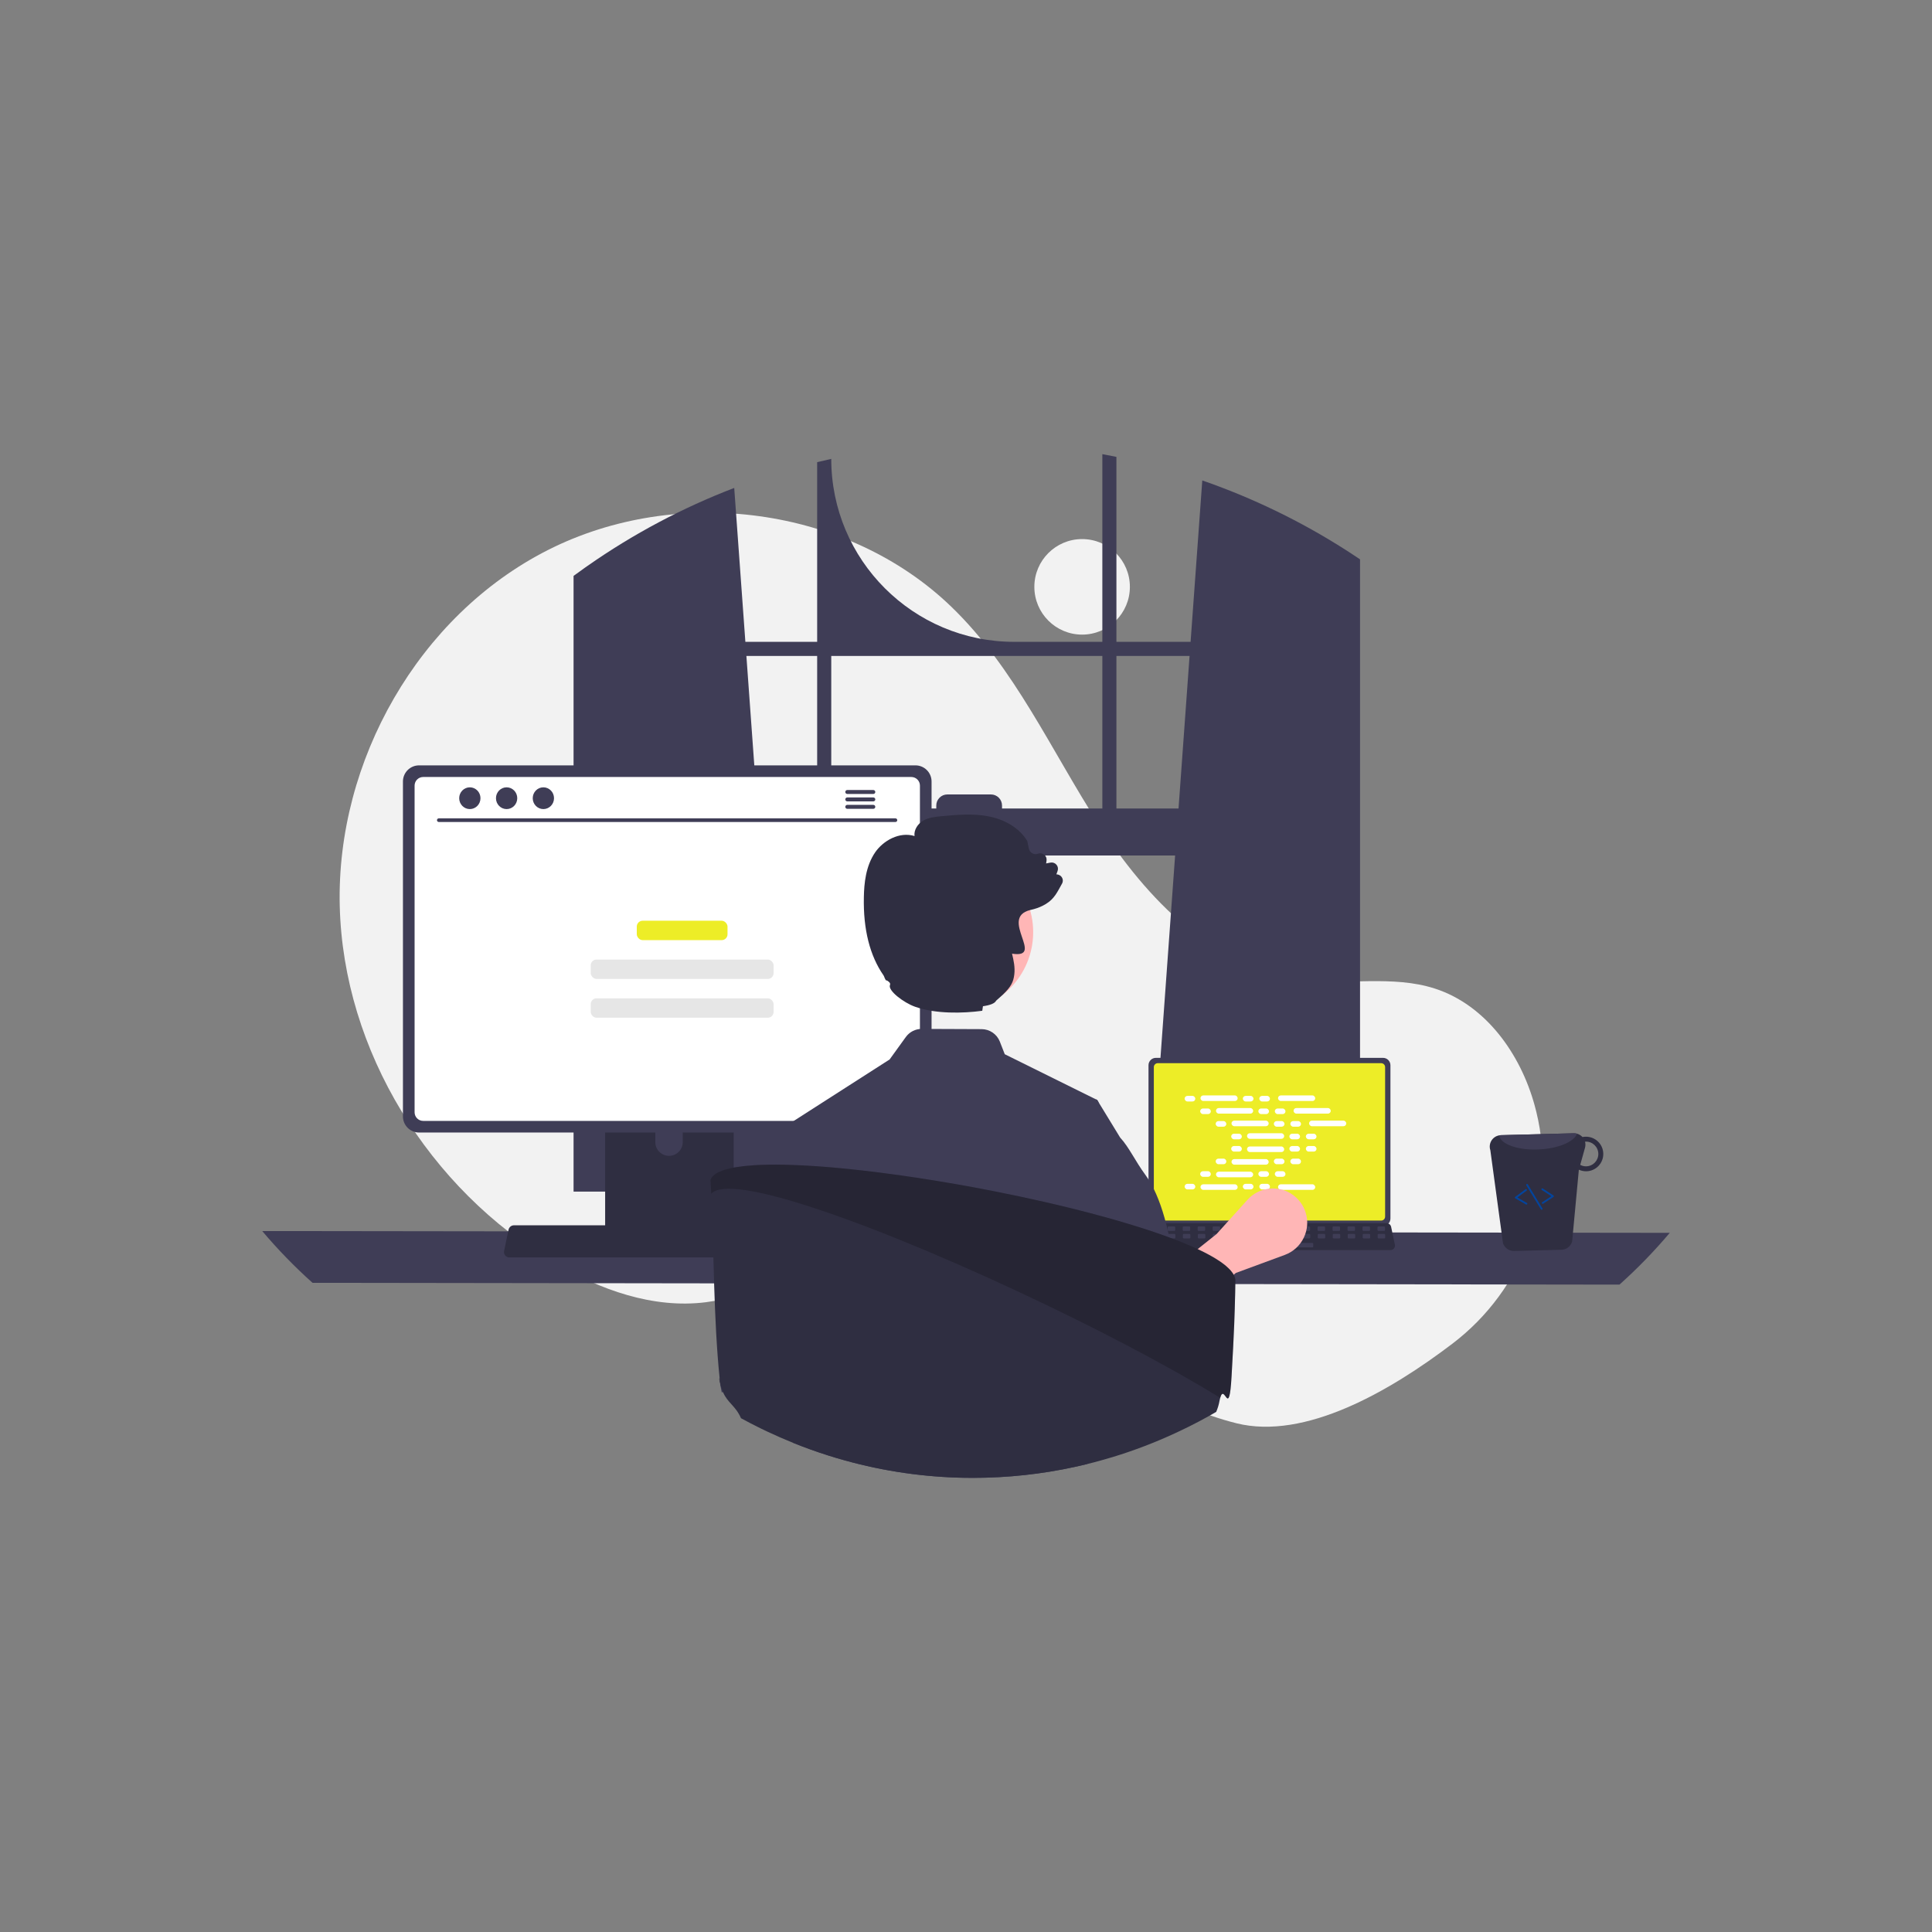 <?xml version="1.0" encoding="UTF-8" standalone="no" ?>
<!DOCTYPE svg PUBLIC "-//W3C//DTD SVG 1.1//EN" "http://www.w3.org/Graphics/SVG/1.1/DTD/svg11.dtd">
<svg xmlns="http://www.w3.org/2000/svg" xmlns:xlink="http://www.w3.org/1999/xlink" version="1.1" width="1080" height="1080" viewBox="0 0 1080 1080" xml:space="preserve">
<rect x="0" y="0" width="1080" height="1080" fill="#808080" stroke="none"/>
<desc>Created with Fabric.js 5.2.4</desc>
<defs>
</defs>
<g transform="matrix(1 0 0 1 540 540)" id="25f62ee0-f563-4860-bfd7-21ac05ad67bf"  >
<rect style="stroke: none; stroke-width: 1; stroke-dasharray: none; stroke-linecap: butt; stroke-dashoffset: 0; stroke-linejoin: miter; stroke-miterlimit: 4; fill: rgb(255,255,255); fill-rule: nonzero; opacity: 1; visibility: hidden;" vector-effect="non-scaling-stroke"  x="-540" y="-540" rx="0" ry="0" width="1080" height="1080" />
</g>
<g transform="matrix(1 0 0 1 540 540)" id="2ca54ff7-d7d9-4344-b6b1-fda18290152d"  >
</g>
<g transform="matrix(1 0 0 1 604.91 328.05)"  >
<circle style="stroke: none; stroke-width: 1; stroke-dasharray: none; stroke-linecap: butt; stroke-dashoffset: 0; stroke-linejoin: miter; stroke-miterlimit: 4; fill: rgb(242,242,242); fill-rule: nonzero; opacity: 1;" vector-effect="non-scaling-stroke"  cx="0" cy="0" r="26.701" />
</g>
<g transform="matrix(1 0 0 1 526.09 542.07)"  >
<path style="stroke: none; stroke-width: 1; stroke-dasharray: none; stroke-linecap: butt; stroke-dashoffset: 0; stroke-linejoin: miter; stroke-miterlimit: 4; fill: rgb(242,242,242); fill-rule: nonzero; opacity: 1;" vector-effect="non-scaling-stroke"  transform=" translate(-586.09, -452.07)" d="M 872.038 661.023 C 911.725 630.794 930.681 579.998 918.814 531.541 Q 918.372 529.735 917.88 527.937 C 910.013 499.173 890.549 471.836 862.18 462.646 C 838.36 454.929 812.361 460.863 787.511 457.794 C 738.729 451.77 700.91 412.3 674.3 370.975 C 647.689 329.649 627.238 283.392 591.878 249.251 C 533.593 192.975 438.516 180.859 366.251 217.49 C 293.987 254.121 247.955 335.391 249.918 416.386 C 251.881 497.381 299.964 574.817 369.793 615.903 C 395.445 630.996 425.114 641.688 454.641 637.946 C 480.261 634.7 503.54 620.934 529.04 616.847 C 569.131 610.421 608.967 628.548 643.642 649.67 C 678.318 670.793 711.813 695.83 751.217 705.623 C 789.478 715.131 836.881 687.801 872.038 661.023 Z" stroke-linecap="round" />
</g>
<g transform="matrix(1 0 0 1 540.45 460)"  >
<path style="stroke: none; stroke-width: 1; stroke-dasharray: none; stroke-linecap: butt; stroke-dashoffset: 0; stroke-linejoin: miter; stroke-miterlimit: 4; fill: rgb(63,61,86); fill-rule: nonzero; opacity: 1;" vector-effect="non-scaling-stroke"  transform=" translate(-600.45, -370)" d="M 815.016 219.191 C 814.146 218.611 813.266 218.061 812.396 217.501 C 787.247 201.417 760.291 188.35 732.086 178.571 L 725.546 268.791 L 684.086 268.791 L 684.086 165.401 C 681.476 164.861 678.846 164.351 676.216 163.871 L 676.216 268.791 L 626.946 268.791 C 570.464 268.791 524.676 223.003 524.676 166.521 L 524.676 166.521 C 522.036 167.091 519.416 167.701 516.796 168.351 L 516.796 268.791 L 476.666 268.791 L 470.436 182.761 C 441.451 193.877 413.933 208.496 388.496 226.291 C 388.056 226.591 387.616 226.901 387.186 227.201 C 384.976 228.751 382.796 230.331 380.626 231.931 L 380.626 576.121 L 498.896 576.121 L 496.806 547.171 L 485.306 388.221 L 716.896 388.221 L 705.396 547.171 L 703.306 576.121 L 820.266 576.121 L 820.266 222.671 Q 817.656 220.901 815.016 219.191 Z M 516.796 361.971 L 483.406 361.971 L 477.236 276.671 L 516.796 276.671 Z M 676.216 361.971 L 620.136 361.971 L 620.136 360.281 C 620.136 358.64 619.484 357.067 618.322 355.908 C 617.161 354.748 615.587 354.098 613.946 354.101 L 589.566 354.101 C 587.927 354.1 586.354 354.751 585.195 355.91 C 584.036 357.07 583.385 358.642 583.386 360.281 L 583.386 361.971 L 524.676 361.971 L 524.676 276.671 L 676.216 276.671 Z M 684.086 361.971 L 684.086 276.671 L 724.976 276.671 L 718.806 361.971 Z" stroke-linecap="round" />
</g>
<g transform="matrix(1 0 0 1 540 703.14)"  >
<path style="stroke: none; stroke-width: 1; stroke-dasharray: none; stroke-linecap: butt; stroke-dashoffset: 0; stroke-linejoin: miter; stroke-miterlimit: 4; fill: rgb(63,61,86); fill-rule: nonzero; opacity: 1;" vector-effect="non-scaling-stroke"  transform=" translate(-600, -613.14)" d="M 206.59 598.162 C 215.277 608.455 224.673 618.129 234.71 627.112 L 965.29 628.112 C 975.327 619.129 984.723 609.455 993.41 599.162 Z" stroke-linecap="round" />
</g>
<g transform="matrix(1 0 0 1 709.64 638.32)"  >
<path style="stroke: none; stroke-width: 1; stroke-dasharray: none; stroke-linecap: butt; stroke-dashoffset: 0; stroke-linejoin: miter; stroke-miterlimit: 4; fill: rgb(63,61,86); fill-rule: nonzero; opacity: 1;" vector-effect="non-scaling-stroke"  transform=" translate(-769.64, -548.32)" d="M 702.02 505.462 L 702.02 591.166 C 702.022 593.441 703.865 595.284 706.139 595.286 L 833.143 595.286 C 835.418 595.284 837.261 593.441 837.263 591.166 L 837.263 505.462 C 837.257 503.191 835.415 501.351 833.143 501.348 L 706.139 501.348 C 703.867 501.351 702.025 503.191 702.02 505.462 Z" stroke-linecap="round" />
</g>
<g transform="matrix(1 0 0 1 709.64 638.32)"  >
<path style="stroke: none; stroke-width: 1; stroke-dasharray: none; stroke-linecap: butt; stroke-dashoffset: 0; stroke-linejoin: miter; stroke-miterlimit: 4; fill: rgb(237,237,39); fill-rule: nonzero; opacity: 1;" vector-effect="non-scaling-stroke"  transform=" translate(-769.64, -548.32)" d="M 704.999 506.529 L 704.999 590.109 C 705.001 591.324 705.986 592.309 707.201 592.311 L 832.086 592.311 C 833.301 592.309 834.286 591.324 834.288 590.109 L 834.288 506.529 C 834.288 505.312 833.303 504.325 832.086 504.323 L 707.201 504.323 C 705.984 504.325 705 505.312 704.999 506.529 Z" stroke-linecap="round" />
</g>
<g transform="matrix(1 0 0 1 709.3 691.3)"  >
<path style="stroke: none; stroke-width: 1; stroke-dasharray: none; stroke-linecap: butt; stroke-dashoffset: 0; stroke-linejoin: miter; stroke-miterlimit: 4; fill: rgb(47,46,65); fill-rule: nonzero; opacity: 1;" vector-effect="non-scaling-stroke"  transform=" translate(-769.3, -601.3)" d="M 699.364 607.881 C 699.835 608.472 700.551 608.815 701.307 608.811 L 837.299 608.811 C 838.052 608.81 838.765 608.47 839.24 607.885 C 839.714 607.3 839.9 606.532 839.745 605.795 L 837.634 595.768 C 837.456 594.937 836.87 594.253 836.076 593.95 C 835.793 593.839 835.492 593.782 835.188 593.783 L 703.41 593.783 C 703.106 593.782 702.805 593.839 702.522 593.95 C 701.728 594.253 701.141 594.937 700.964 595.768 L 698.853 605.795 C 698.701 606.532 698.888 607.298 699.364 607.881 Z" stroke-linecap="round" />
</g>
<g transform="matrix(-1 0 0 -1 772.13 686.84)"  >
<rect style="stroke: none; stroke-width: 1; stroke-dasharray: none; stroke-linecap: butt; stroke-dashoffset: 0; stroke-linejoin: miter; stroke-miterlimit: 4; fill: rgb(63,61,86); fill-rule: nonzero; opacity: 1;" vector-effect="non-scaling-stroke"  x="-2.094" y="-1.257" rx="0.488" ry="0.488" width="4.188" height="2.513" />
</g>
<g transform="matrix(-1 0 0 -1 763.75 686.84)"  >
<rect style="stroke: none; stroke-width: 1; stroke-dasharray: none; stroke-linecap: butt; stroke-dashoffset: 0; stroke-linejoin: miter; stroke-miterlimit: 4; fill: rgb(63,61,86); fill-rule: nonzero; opacity: 1;" vector-effect="non-scaling-stroke"  x="-2.094" y="-1.257" rx="0.488" ry="0.488" width="4.188" height="2.513" />
</g>
<g transform="matrix(-1 0 0 -1 755.37 686.84)"  >
<rect style="stroke: none; stroke-width: 1; stroke-dasharray: none; stroke-linecap: butt; stroke-dashoffset: 0; stroke-linejoin: miter; stroke-miterlimit: 4; fill: rgb(63,61,86); fill-rule: nonzero; opacity: 1;" vector-effect="non-scaling-stroke"  x="-2.094" y="-1.257" rx="0.488" ry="0.488" width="4.188" height="2.513" />
</g>
<g transform="matrix(-1 0 0 -1 747 686.84)"  >
<rect style="stroke: none; stroke-width: 1; stroke-dasharray: none; stroke-linecap: butt; stroke-dashoffset: 0; stroke-linejoin: miter; stroke-miterlimit: 4; fill: rgb(63,61,86); fill-rule: nonzero; opacity: 1;" vector-effect="non-scaling-stroke"  x="-2.094" y="-1.257" rx="0.488" ry="0.488" width="4.188" height="2.513" />
</g>
<g transform="matrix(-1 0 0 -1 738.62 686.84)"  >
<rect style="stroke: none; stroke-width: 1; stroke-dasharray: none; stroke-linecap: butt; stroke-dashoffset: 0; stroke-linejoin: miter; stroke-miterlimit: 4; fill: rgb(63,61,86); fill-rule: nonzero; opacity: 1;" vector-effect="non-scaling-stroke"  x="-2.094" y="-1.257" rx="0.488" ry="0.488" width="4.188" height="2.513" />
</g>
<g transform="matrix(-1 0 0 -1 730.24 686.84)"  >
<rect style="stroke: none; stroke-width: 1; stroke-dasharray: none; stroke-linecap: butt; stroke-dashoffset: 0; stroke-linejoin: miter; stroke-miterlimit: 4; fill: rgb(63,61,86); fill-rule: nonzero; opacity: 1;" vector-effect="non-scaling-stroke"  x="-2.094" y="-1.257" rx="0.488" ry="0.488" width="4.188" height="2.513" />
</g>
<g transform="matrix(-1 0 0 -1 721.87 686.84)"  >
<rect style="stroke: none; stroke-width: 1; stroke-dasharray: none; stroke-linecap: butt; stroke-dashoffset: 0; stroke-linejoin: miter; stroke-miterlimit: 4; fill: rgb(63,61,86); fill-rule: nonzero; opacity: 1;" vector-effect="non-scaling-stroke"  x="-2.094" y="-1.257" rx="0.488" ry="0.488" width="4.188" height="2.513" />
</g>
<g transform="matrix(-1 0 0 -1 713.49 686.84)"  >
<rect style="stroke: none; stroke-width: 1; stroke-dasharray: none; stroke-linecap: butt; stroke-dashoffset: 0; stroke-linejoin: miter; stroke-miterlimit: 4; fill: rgb(63,61,86); fill-rule: nonzero; opacity: 1;" vector-effect="non-scaling-stroke"  x="-2.094" y="-1.257" rx="0.488" ry="0.488" width="4.188" height="2.513" />
</g>
<g transform="matrix(-1 0 0 -1 705.11 686.84)"  >
<rect style="stroke: none; stroke-width: 1; stroke-dasharray: none; stroke-linecap: butt; stroke-dashoffset: 0; stroke-linejoin: miter; stroke-miterlimit: 4; fill: rgb(63,61,86); fill-rule: nonzero; opacity: 1;" vector-effect="non-scaling-stroke"  x="-2.094" y="-1.257" rx="0.488" ry="0.488" width="4.188" height="2.513" />
</g>
<g transform="matrix(-1 0 0 -1 696.74 686.84)"  >
<rect style="stroke: none; stroke-width: 1; stroke-dasharray: none; stroke-linecap: butt; stroke-dashoffset: 0; stroke-linejoin: miter; stroke-miterlimit: 4; fill: rgb(63,61,86); fill-rule: nonzero; opacity: 1;" vector-effect="non-scaling-stroke"  x="-2.094" y="-1.257" rx="0.488" ry="0.488" width="4.188" height="2.513" />
</g>
<g transform="matrix(-1 0 0 -1 688.36 686.84)"  >
<rect style="stroke: none; stroke-width: 1; stroke-dasharray: none; stroke-linecap: butt; stroke-dashoffset: 0; stroke-linejoin: miter; stroke-miterlimit: 4; fill: rgb(63,61,86); fill-rule: nonzero; opacity: 1;" vector-effect="non-scaling-stroke"  x="-2.094" y="-1.257" rx="0.488" ry="0.488" width="4.188" height="2.513" />
</g>
<g transform="matrix(-1 0 0 -1 679.98 686.84)"  >
<rect style="stroke: none; stroke-width: 1; stroke-dasharray: none; stroke-linecap: butt; stroke-dashoffset: 0; stroke-linejoin: miter; stroke-miterlimit: 4; fill: rgb(63,61,86); fill-rule: nonzero; opacity: 1;" vector-effect="non-scaling-stroke"  x="-2.094" y="-1.257" rx="0.488" ry="0.488" width="4.188" height="2.513" />
</g>
<g transform="matrix(-1 0 0 -1 671.6 686.84)"  >
<rect style="stroke: none; stroke-width: 1; stroke-dasharray: none; stroke-linecap: butt; stroke-dashoffset: 0; stroke-linejoin: miter; stroke-miterlimit: 4; fill: rgb(63,61,86); fill-rule: nonzero; opacity: 1;" vector-effect="non-scaling-stroke"  x="-2.094" y="-1.257" rx="0.488" ry="0.488" width="4.188" height="2.513" />
</g>
<g transform="matrix(-1 0 0 -1 663.23 686.84)"  >
<rect style="stroke: none; stroke-width: 1; stroke-dasharray: none; stroke-linecap: butt; stroke-dashoffset: 0; stroke-linejoin: miter; stroke-miterlimit: 4; fill: rgb(63,61,86); fill-rule: nonzero; opacity: 1;" vector-effect="non-scaling-stroke"  x="-2.094" y="-1.257" rx="0.488" ry="0.488" width="4.188" height="2.513" />
</g>
<g transform="matrix(-1 0 0 -1 654.85 686.84)"  >
<rect style="stroke: none; stroke-width: 1; stroke-dasharray: none; stroke-linecap: butt; stroke-dashoffset: 0; stroke-linejoin: miter; stroke-miterlimit: 4; fill: rgb(63,61,86); fill-rule: nonzero; opacity: 1;" vector-effect="non-scaling-stroke"  x="-2.094" y="-1.257" rx="0.488" ry="0.488" width="4.188" height="2.513" />
</g>
<g transform="matrix(-1 0 0 -1 646.47 686.84)"  >
<rect style="stroke: none; stroke-width: 1; stroke-dasharray: none; stroke-linecap: butt; stroke-dashoffset: 0; stroke-linejoin: miter; stroke-miterlimit: 4; fill: rgb(63,61,86); fill-rule: nonzero; opacity: 1;" vector-effect="non-scaling-stroke"  x="-2.094" y="-1.257" rx="0.488" ry="0.488" width="4.188" height="2.513" />
</g>
<g transform="matrix(-1 0 0 -1 772.23 691.03)"  >
<rect style="stroke: none; stroke-width: 1; stroke-dasharray: none; stroke-linecap: butt; stroke-dashoffset: 0; stroke-linejoin: miter; stroke-miterlimit: 4; fill: rgb(63,61,86); fill-rule: nonzero; opacity: 1;" vector-effect="non-scaling-stroke"  x="-2.094" y="-1.257" rx="0.488" ry="0.488" width="4.188" height="2.513" />
</g>
<g transform="matrix(-1 0 0 -1 763.85 691.03)"  >
<rect style="stroke: none; stroke-width: 1; stroke-dasharray: none; stroke-linecap: butt; stroke-dashoffset: 0; stroke-linejoin: miter; stroke-miterlimit: 4; fill: rgb(63,61,86); fill-rule: nonzero; opacity: 1;" vector-effect="non-scaling-stroke"  x="-2.094" y="-1.257" rx="0.488" ry="0.488" width="4.188" height="2.513" />
</g>
<g transform="matrix(-1 0 0 -1 755.47 691.03)"  >
<rect style="stroke: none; stroke-width: 1; stroke-dasharray: none; stroke-linecap: butt; stroke-dashoffset: 0; stroke-linejoin: miter; stroke-miterlimit: 4; fill: rgb(63,61,86); fill-rule: nonzero; opacity: 1;" vector-effect="non-scaling-stroke"  x="-2.094" y="-1.257" rx="0.488" ry="0.488" width="4.188" height="2.513" />
</g>
<g transform="matrix(-1 0 0 -1 747.1 691.03)"  >
<rect style="stroke: none; stroke-width: 1; stroke-dasharray: none; stroke-linecap: butt; stroke-dashoffset: 0; stroke-linejoin: miter; stroke-miterlimit: 4; fill: rgb(63,61,86); fill-rule: nonzero; opacity: 1;" vector-effect="non-scaling-stroke"  x="-2.094" y="-1.257" rx="0.488" ry="0.488" width="4.188" height="2.513" />
</g>
<g transform="matrix(-1 0 0 -1 738.72 691.03)"  >
<rect style="stroke: none; stroke-width: 1; stroke-dasharray: none; stroke-linecap: butt; stroke-dashoffset: 0; stroke-linejoin: miter; stroke-miterlimit: 4; fill: rgb(63,61,86); fill-rule: nonzero; opacity: 1;" vector-effect="non-scaling-stroke"  x="-2.094" y="-1.257" rx="0.488" ry="0.488" width="4.188" height="2.513" />
</g>
<g transform="matrix(-1 0 0 -1 730.34 691.03)"  >
<rect style="stroke: none; stroke-width: 1; stroke-dasharray: none; stroke-linecap: butt; stroke-dashoffset: 0; stroke-linejoin: miter; stroke-miterlimit: 4; fill: rgb(63,61,86); fill-rule: nonzero; opacity: 1;" vector-effect="non-scaling-stroke"  x="-2.094" y="-1.257" rx="0.488" ry="0.488" width="4.188" height="2.513" />
</g>
<g transform="matrix(-1 0 0 -1 721.97 691.03)"  >
<rect style="stroke: none; stroke-width: 1; stroke-dasharray: none; stroke-linecap: butt; stroke-dashoffset: 0; stroke-linejoin: miter; stroke-miterlimit: 4; fill: rgb(63,61,86); fill-rule: nonzero; opacity: 1;" vector-effect="non-scaling-stroke"  x="-2.094" y="-1.257" rx="0.488" ry="0.488" width="4.188" height="2.513" />
</g>
<g transform="matrix(-1 0 0 -1 713.59 691.03)"  >
<rect style="stroke: none; stroke-width: 1; stroke-dasharray: none; stroke-linecap: butt; stroke-dashoffset: 0; stroke-linejoin: miter; stroke-miterlimit: 4; fill: rgb(63,61,86); fill-rule: nonzero; opacity: 1;" vector-effect="non-scaling-stroke"  x="-2.094" y="-1.257" rx="0.488" ry="0.488" width="4.188" height="2.513" />
</g>
<g transform="matrix(-1 0 0 -1 705.21 691.03)"  >
<rect style="stroke: none; stroke-width: 1; stroke-dasharray: none; stroke-linecap: butt; stroke-dashoffset: 0; stroke-linejoin: miter; stroke-miterlimit: 4; fill: rgb(63,61,86); fill-rule: nonzero; opacity: 1;" vector-effect="non-scaling-stroke"  x="-2.094" y="-1.257" rx="0.488" ry="0.488" width="4.188" height="2.513" />
</g>
<g transform="matrix(-1 0 0 -1 696.83 691.03)"  >
<rect style="stroke: none; stroke-width: 1; stroke-dasharray: none; stroke-linecap: butt; stroke-dashoffset: 0; stroke-linejoin: miter; stroke-miterlimit: 4; fill: rgb(63,61,86); fill-rule: nonzero; opacity: 1;" vector-effect="non-scaling-stroke"  x="-2.094" y="-1.257" rx="0.488" ry="0.488" width="4.188" height="2.513" />
</g>
<g transform="matrix(-1 0 0 -1 688.46 691.03)"  >
<rect style="stroke: none; stroke-width: 1; stroke-dasharray: none; stroke-linecap: butt; stroke-dashoffset: 0; stroke-linejoin: miter; stroke-miterlimit: 4; fill: rgb(63,61,86); fill-rule: nonzero; opacity: 1;" vector-effect="non-scaling-stroke"  x="-2.094" y="-1.257" rx="0.488" ry="0.488" width="4.188" height="2.513" />
</g>
<g transform="matrix(-1 0 0 -1 680.08 691.03)"  >
<rect style="stroke: none; stroke-width: 1; stroke-dasharray: none; stroke-linecap: butt; stroke-dashoffset: 0; stroke-linejoin: miter; stroke-miterlimit: 4; fill: rgb(63,61,86); fill-rule: nonzero; opacity: 1;" vector-effect="non-scaling-stroke"  x="-2.094" y="-1.257" rx="0.488" ry="0.488" width="4.188" height="2.513" />
</g>
<g transform="matrix(-1 0 0 -1 671.7 691.03)"  >
<rect style="stroke: none; stroke-width: 1; stroke-dasharray: none; stroke-linecap: butt; stroke-dashoffset: 0; stroke-linejoin: miter; stroke-miterlimit: 4; fill: rgb(63,61,86); fill-rule: nonzero; opacity: 1;" vector-effect="non-scaling-stroke"  x="-2.094" y="-1.257" rx="0.488" ry="0.488" width="4.188" height="2.513" />
</g>
<g transform="matrix(-1 0 0 -1 663.33 691.03)"  >
<rect style="stroke: none; stroke-width: 1; stroke-dasharray: none; stroke-linecap: butt; stroke-dashoffset: 0; stroke-linejoin: miter; stroke-miterlimit: 4; fill: rgb(63,61,86); fill-rule: nonzero; opacity: 1;" vector-effect="non-scaling-stroke"  x="-2.094" y="-1.257" rx="0.488" ry="0.488" width="4.188" height="2.513" />
</g>
<g transform="matrix(-1 0 0 -1 654.95 691.03)"  >
<rect style="stroke: none; stroke-width: 1; stroke-dasharray: none; stroke-linecap: butt; stroke-dashoffset: 0; stroke-linejoin: miter; stroke-miterlimit: 4; fill: rgb(63,61,86); fill-rule: nonzero; opacity: 1;" vector-effect="non-scaling-stroke"  x="-2.094" y="-1.257" rx="0.488" ry="0.488" width="4.188" height="2.513" />
</g>
<g transform="matrix(-1 0 0 -1 646.57 691.03)"  >
<rect style="stroke: none; stroke-width: 1; stroke-dasharray: none; stroke-linecap: butt; stroke-dashoffset: 0; stroke-linejoin: miter; stroke-miterlimit: 4; fill: rgb(63,61,86); fill-rule: nonzero; opacity: 1;" vector-effect="non-scaling-stroke"  x="-2.094" y="-1.257" rx="0.488" ry="0.488" width="4.188" height="2.513" />
</g>
<g transform="matrix(-1 0 0 -1 717.36 696.06)"  >
<rect style="stroke: none; stroke-width: 1; stroke-dasharray: none; stroke-linecap: butt; stroke-dashoffset: 0; stroke-linejoin: miter; stroke-miterlimit: 4; fill: rgb(63,61,86); fill-rule: nonzero; opacity: 1;" vector-effect="non-scaling-stroke"  x="-16.754" y="-1.257" rx="0.488" ry="0.488" width="33.508" height="2.513" />
</g>
<g transform="matrix(1 0 0 1 665.2 614.17)"  >
<rect style="stroke: none; stroke-width: 1; stroke-dasharray: none; stroke-linecap: butt; stroke-dashoffset: 0; stroke-linejoin: miter; stroke-miterlimit: 4; fill: rgb(255,255,255); fill-rule: nonzero; opacity: 1;" vector-effect="non-scaling-stroke"  x="-2.983" y="-1.561" rx="1.561" ry="1.561" width="5.966" height="3.122" />
</g>
<g transform="matrix(1 0 0 1 697.73 614.17)"  >
<rect style="stroke: none; stroke-width: 1; stroke-dasharray: none; stroke-linecap: butt; stroke-dashoffset: 0; stroke-linejoin: miter; stroke-miterlimit: 4; fill: rgb(255,255,255); fill-rule: nonzero; opacity: 1;" vector-effect="non-scaling-stroke"  x="-2.983" y="-1.561" rx="1.561" ry="1.561" width="5.966" height="3.122" />
</g>
<g transform="matrix(1 0 0 1 706.94 614.17)"  >
<rect style="stroke: none; stroke-width: 1; stroke-dasharray: none; stroke-linecap: butt; stroke-dashoffset: 0; stroke-linejoin: miter; stroke-miterlimit: 4; fill: rgb(255,255,255); fill-rule: nonzero; opacity: 1;" vector-effect="non-scaling-stroke"  x="-2.983" y="-1.561" rx="1.561" ry="1.561" width="5.966" height="3.122" />
</g>
<g transform="matrix(1 0 0 1 681.47 613.91)"  >
<rect style="stroke: none; stroke-width: 1; stroke-dasharray: none; stroke-linecap: butt; stroke-dashoffset: 0; stroke-linejoin: miter; stroke-miterlimit: 4; fill: rgb(255,255,255); fill-rule: nonzero; opacity: 1;" vector-effect="non-scaling-stroke"  x="-10.398" y="-1.561" rx="1.561" ry="1.561" width="20.796" height="3.122" />
</g>
<g transform="matrix(1 0 0 1 724.83 613.91)"  >
<rect style="stroke: none; stroke-width: 1; stroke-dasharray: none; stroke-linecap: butt; stroke-dashoffset: 0; stroke-linejoin: miter; stroke-miterlimit: 4; fill: rgb(255,255,255); fill-rule: nonzero; opacity: 1;" vector-effect="non-scaling-stroke"  x="-10.398" y="-1.561" rx="1.561" ry="1.561" width="20.796" height="3.122" />
</g>
<g transform="matrix(1 0 0 1 673.88 621.22)"  >
<rect style="stroke: none; stroke-width: 1; stroke-dasharray: none; stroke-linecap: butt; stroke-dashoffset: 0; stroke-linejoin: miter; stroke-miterlimit: 4; fill: rgb(255,255,255); fill-rule: nonzero; opacity: 1;" vector-effect="non-scaling-stroke"  x="-2.983" y="-1.561" rx="1.561" ry="1.561" width="5.966" height="3.122" />
</g>
<g transform="matrix(1 0 0 1 706.4 621.22)"  >
<rect style="stroke: none; stroke-width: 1; stroke-dasharray: none; stroke-linecap: butt; stroke-dashoffset: 0; stroke-linejoin: miter; stroke-miterlimit: 4; fill: rgb(255,255,255); fill-rule: nonzero; opacity: 1;" vector-effect="non-scaling-stroke"  x="-2.983" y="-1.561" rx="1.561" ry="1.561" width="5.966" height="3.122" />
</g>
<g transform="matrix(1 0 0 1 715.61 621.22)"  >
<rect style="stroke: none; stroke-width: 1; stroke-dasharray: none; stroke-linecap: butt; stroke-dashoffset: 0; stroke-linejoin: miter; stroke-miterlimit: 4; fill: rgb(255,255,255); fill-rule: nonzero; opacity: 1;" vector-effect="non-scaling-stroke"  x="-2.983" y="-1.561" rx="1.561" ry="1.561" width="5.966" height="3.122" />
</g>
<g transform="matrix(1 0 0 1 690.14 620.96)"  >
<rect style="stroke: none; stroke-width: 1; stroke-dasharray: none; stroke-linecap: butt; stroke-dashoffset: 0; stroke-linejoin: miter; stroke-miterlimit: 4; fill: rgb(255,255,255); fill-rule: nonzero; opacity: 1;" vector-effect="non-scaling-stroke"  x="-10.398" y="-1.561" rx="1.561" ry="1.561" width="20.796" height="3.122" />
</g>
<g transform="matrix(1 0 0 1 733.5 620.96)"  >
<rect style="stroke: none; stroke-width: 1; stroke-dasharray: none; stroke-linecap: butt; stroke-dashoffset: 0; stroke-linejoin: miter; stroke-miterlimit: 4; fill: rgb(255,255,255); fill-rule: nonzero; opacity: 1;" vector-effect="non-scaling-stroke"  x="-10.398" y="-1.561" rx="1.561" ry="1.561" width="20.796" height="3.122" />
</g>
<g transform="matrix(1 0 0 1 682.55 628.26)"  >
<rect style="stroke: none; stroke-width: 1; stroke-dasharray: none; stroke-linecap: butt; stroke-dashoffset: 0; stroke-linejoin: miter; stroke-miterlimit: 4; fill: rgb(255,255,255); fill-rule: nonzero; opacity: 1;" vector-effect="non-scaling-stroke"  x="-2.983" y="-1.561" rx="1.561" ry="1.561" width="5.966" height="3.122" />
</g>
<g transform="matrix(1 0 0 1 715.07 628.26)"  >
<rect style="stroke: none; stroke-width: 1; stroke-dasharray: none; stroke-linecap: butt; stroke-dashoffset: 0; stroke-linejoin: miter; stroke-miterlimit: 4; fill: rgb(255,255,255); fill-rule: nonzero; opacity: 1;" vector-effect="non-scaling-stroke"  x="-2.983" y="-1.561" rx="1.561" ry="1.561" width="5.966" height="3.122" />
</g>
<g transform="matrix(1 0 0 1 724.29 628.26)"  >
<rect style="stroke: none; stroke-width: 1; stroke-dasharray: none; stroke-linecap: butt; stroke-dashoffset: 0; stroke-linejoin: miter; stroke-miterlimit: 4; fill: rgb(255,255,255); fill-rule: nonzero; opacity: 1;" vector-effect="non-scaling-stroke"  x="-2.983" y="-1.561" rx="1.561" ry="1.561" width="5.966" height="3.122" />
</g>
<g transform="matrix(1 0 0 1 698.81 628)"  >
<rect style="stroke: none; stroke-width: 1; stroke-dasharray: none; stroke-linecap: butt; stroke-dashoffset: 0; stroke-linejoin: miter; stroke-miterlimit: 4; fill: rgb(255,255,255); fill-rule: nonzero; opacity: 1;" vector-effect="non-scaling-stroke"  x="-10.398" y="-1.561" rx="1.561" ry="1.561" width="20.796" height="3.122" />
</g>
<g transform="matrix(1 0 0 1 742.18 628)"  >
<rect style="stroke: none; stroke-width: 1; stroke-dasharray: none; stroke-linecap: butt; stroke-dashoffset: 0; stroke-linejoin: miter; stroke-miterlimit: 4; fill: rgb(255,255,255); fill-rule: nonzero; opacity: 1;" vector-effect="non-scaling-stroke"  x="-10.398" y="-1.561" rx="1.561" ry="1.561" width="20.796" height="3.122" />
</g>
<g transform="matrix(1 0 0 1 691.22 635.31)"  >
<rect style="stroke: none; stroke-width: 1; stroke-dasharray: none; stroke-linecap: butt; stroke-dashoffset: 0; stroke-linejoin: miter; stroke-miterlimit: 4; fill: rgb(255,255,255); fill-rule: nonzero; opacity: 1;" vector-effect="non-scaling-stroke"  x="-2.983" y="-1.561" rx="1.561" ry="1.561" width="5.966" height="3.122" />
</g>
<g transform="matrix(1 0 0 1 723.75 635.31)"  >
<rect style="stroke: none; stroke-width: 1; stroke-dasharray: none; stroke-linecap: butt; stroke-dashoffset: 0; stroke-linejoin: miter; stroke-miterlimit: 4; fill: rgb(255,255,255); fill-rule: nonzero; opacity: 1;" vector-effect="non-scaling-stroke"  x="-2.983" y="-1.561" rx="1.561" ry="1.561" width="5.966" height="3.122" />
</g>
<g transform="matrix(1 0 0 1 732.96 635.31)"  >
<rect style="stroke: none; stroke-width: 1; stroke-dasharray: none; stroke-linecap: butt; stroke-dashoffset: 0; stroke-linejoin: miter; stroke-miterlimit: 4; fill: rgb(255,255,255); fill-rule: nonzero; opacity: 1;" vector-effect="non-scaling-stroke"  x="-2.983" y="-1.561" rx="1.561" ry="1.561" width="5.966" height="3.122" />
</g>
<g transform="matrix(1 0 0 1 707.48 635.05)"  >
<rect style="stroke: none; stroke-width: 1; stroke-dasharray: none; stroke-linecap: butt; stroke-dashoffset: 0; stroke-linejoin: miter; stroke-miterlimit: 4; fill: rgb(255,255,255); fill-rule: nonzero; opacity: 1;" vector-effect="non-scaling-stroke"  x="-10.398" y="-1.561" rx="1.561" ry="1.561" width="20.796" height="3.122" />
</g>
<g transform="matrix(1 0 0 1 697.73 663.33)"  >
<rect style="stroke: none; stroke-width: 1; stroke-dasharray: none; stroke-linecap: butt; stroke-dashoffset: 0; stroke-linejoin: miter; stroke-miterlimit: 4; fill: rgb(255,255,255); fill-rule: nonzero; opacity: 1;" vector-effect="non-scaling-stroke"  x="-2.983" y="-1.561" rx="1.561" ry="1.561" width="5.966" height="3.122" />
</g>
<g transform="matrix(1 0 0 1 706.94 663.33)"  >
<rect style="stroke: none; stroke-width: 1; stroke-dasharray: none; stroke-linecap: butt; stroke-dashoffset: 0; stroke-linejoin: miter; stroke-miterlimit: 4; fill: rgb(255,255,255); fill-rule: nonzero; opacity: 1;" vector-effect="non-scaling-stroke"  x="-2.983" y="-1.561" rx="1.561" ry="1.561" width="5.966" height="3.122" />
</g>
<g transform="matrix(1 0 0 1 724.83 663.59)"  >
<rect style="stroke: none; stroke-width: 1; stroke-dasharray: none; stroke-linecap: butt; stroke-dashoffset: 0; stroke-linejoin: miter; stroke-miterlimit: 4; fill: rgb(255,255,255); fill-rule: nonzero; opacity: 1;" vector-effect="non-scaling-stroke"  x="-10.398" y="-1.561" rx="1.561" ry="1.561" width="20.796" height="3.122" />
</g>
<g transform="matrix(1 0 0 1 665.2 663.33)"  >
<rect style="stroke: none; stroke-width: 1; stroke-dasharray: none; stroke-linecap: butt; stroke-dashoffset: 0; stroke-linejoin: miter; stroke-miterlimit: 4; fill: rgb(255,255,255); fill-rule: nonzero; opacity: 1;" vector-effect="non-scaling-stroke"  x="-2.983" y="-1.561" rx="1.561" ry="1.561" width="5.966" height="3.122" />
</g>
<g transform="matrix(1 0 0 1 681.47 663.59)"  >
<rect style="stroke: none; stroke-width: 1; stroke-dasharray: none; stroke-linecap: butt; stroke-dashoffset: 0; stroke-linejoin: miter; stroke-miterlimit: 4; fill: rgb(255,255,255); fill-rule: nonzero; opacity: 1;" vector-effect="non-scaling-stroke"  x="-10.398" y="-1.561" rx="1.561" ry="1.561" width="20.796" height="3.122" />
</g>
<g transform="matrix(1 0 0 1 673.88 656.28)"  >
<rect style="stroke: none; stroke-width: 1; stroke-dasharray: none; stroke-linecap: butt; stroke-dashoffset: 0; stroke-linejoin: miter; stroke-miterlimit: 4; fill: rgb(255,255,255); fill-rule: nonzero; opacity: 1;" vector-effect="non-scaling-stroke"  x="-2.983" y="-1.561" rx="1.561" ry="1.561" width="5.966" height="3.122" />
</g>
<g transform="matrix(1 0 0 1 706.4 656.28)"  >
<rect style="stroke: none; stroke-width: 1; stroke-dasharray: none; stroke-linecap: butt; stroke-dashoffset: 0; stroke-linejoin: miter; stroke-miterlimit: 4; fill: rgb(255,255,255); fill-rule: nonzero; opacity: 1;" vector-effect="non-scaling-stroke"  x="-2.983" y="-1.561" rx="1.561" ry="1.561" width="5.966" height="3.122" />
</g>
<g transform="matrix(1 0 0 1 715.61 656.28)"  >
<rect style="stroke: none; stroke-width: 1; stroke-dasharray: none; stroke-linecap: butt; stroke-dashoffset: 0; stroke-linejoin: miter; stroke-miterlimit: 4; fill: rgb(255,255,255); fill-rule: nonzero; opacity: 1;" vector-effect="non-scaling-stroke"  x="-2.983" y="-1.561" rx="1.561" ry="1.561" width="5.966" height="3.122" />
</g>
<g transform="matrix(1 0 0 1 690.14 656.54)"  >
<rect style="stroke: none; stroke-width: 1; stroke-dasharray: none; stroke-linecap: butt; stroke-dashoffset: 0; stroke-linejoin: miter; stroke-miterlimit: 4; fill: rgb(255,255,255); fill-rule: nonzero; opacity: 1;" vector-effect="non-scaling-stroke"  x="-10.398" y="-1.561" rx="1.561" ry="1.561" width="20.796" height="3.122" />
</g>
<g transform="matrix(1 0 0 1 682.55 649.24)"  >
<rect style="stroke: none; stroke-width: 1; stroke-dasharray: none; stroke-linecap: butt; stroke-dashoffset: 0; stroke-linejoin: miter; stroke-miterlimit: 4; fill: rgb(255,255,255); fill-rule: nonzero; opacity: 1;" vector-effect="non-scaling-stroke"  x="-2.983" y="-1.561" rx="1.561" ry="1.561" width="5.966" height="3.122" />
</g>
<g transform="matrix(1 0 0 1 715.07 649.24)"  >
<rect style="stroke: none; stroke-width: 1; stroke-dasharray: none; stroke-linecap: butt; stroke-dashoffset: 0; stroke-linejoin: miter; stroke-miterlimit: 4; fill: rgb(255,255,255); fill-rule: nonzero; opacity: 1;" vector-effect="non-scaling-stroke"  x="-2.983" y="-1.561" rx="1.561" ry="1.561" width="5.966" height="3.122" />
</g>
<g transform="matrix(1 0 0 1 724.29 649.24)"  >
<rect style="stroke: none; stroke-width: 1; stroke-dasharray: none; stroke-linecap: butt; stroke-dashoffset: 0; stroke-linejoin: miter; stroke-miterlimit: 4; fill: rgb(255,255,255); fill-rule: nonzero; opacity: 1;" vector-effect="non-scaling-stroke"  x="-2.983" y="-1.561" rx="1.561" ry="1.561" width="5.966" height="3.122" />
</g>
<g transform="matrix(1 0 0 1 698.81 649.5)"  >
<rect style="stroke: none; stroke-width: 1; stroke-dasharray: none; stroke-linecap: butt; stroke-dashoffset: 0; stroke-linejoin: miter; stroke-miterlimit: 4; fill: rgb(255,255,255); fill-rule: nonzero; opacity: 1;" vector-effect="non-scaling-stroke"  x="-10.398" y="-1.561" rx="1.561" ry="1.561" width="20.796" height="3.122" />
</g>
<g transform="matrix(1 0 0 1 691.22 642.19)"  >
<rect style="stroke: none; stroke-width: 1; stroke-dasharray: none; stroke-linecap: butt; stroke-dashoffset: 0; stroke-linejoin: miter; stroke-miterlimit: 4; fill: rgb(255,255,255); fill-rule: nonzero; opacity: 1;" vector-effect="non-scaling-stroke"  x="-2.983" y="-1.561" rx="1.561" ry="1.561" width="5.966" height="3.122" />
</g>
<g transform="matrix(1 0 0 1 723.75 642.19)"  >
<rect style="stroke: none; stroke-width: 1; stroke-dasharray: none; stroke-linecap: butt; stroke-dashoffset: 0; stroke-linejoin: miter; stroke-miterlimit: 4; fill: rgb(255,255,255); fill-rule: nonzero; opacity: 1;" vector-effect="non-scaling-stroke"  x="-2.983" y="-1.561" rx="1.561" ry="1.561" width="5.966" height="3.122" />
</g>
<g transform="matrix(1 0 0 1 732.96 642.19)"  >
<rect style="stroke: none; stroke-width: 1; stroke-dasharray: none; stroke-linecap: butt; stroke-dashoffset: 0; stroke-linejoin: miter; stroke-miterlimit: 4; fill: rgb(255,255,255); fill-rule: nonzero; opacity: 1;" vector-effect="non-scaling-stroke"  x="-2.983" y="-1.561" rx="1.561" ry="1.561" width="5.966" height="3.122" />
</g>
<g transform="matrix(1 0 0 1 707.48 642.45)"  >
<rect style="stroke: none; stroke-width: 1; stroke-dasharray: none; stroke-linecap: butt; stroke-dashoffset: 0; stroke-linejoin: miter; stroke-miterlimit: 4; fill: rgb(255,255,255); fill-rule: nonzero; opacity: 1;" vector-effect="non-scaling-stroke"  x="-10.398" y="-1.561" rx="1.561" ry="1.561" width="20.796" height="3.122" />
</g>
<g transform="matrix(1 0 0 1 684.45 704.36)"  >
<path style="stroke: none; stroke-width: 1; stroke-dasharray: none; stroke-linecap: butt; stroke-dashoffset: 0; stroke-linejoin: miter; stroke-miterlimit: 4; fill: rgb(255,182,182); fill-rule: nonzero; opacity: 1;" vector-effect="non-scaling-stroke"  transform=" translate(-744.45, -614.36)" d="M 711.507 654.353 L 698.158 633.251 L 740.06 599.848 L 757.355 580.687 C 761.928 575.621 768.85 573.37 775.528 574.776 C 782.206 576.183 787.632 581.035 789.773 587.515 L 789.773 587.515 C 793.014 597.324 787.896 607.935 778.203 611.506 L 750.854 621.581 Z" stroke-linecap="round" />
</g>
<g transform="matrix(1 0 0 1 374.21 640.9)"  >
<path style="stroke: none; stroke-width: 1; stroke-dasharray: none; stroke-linecap: butt; stroke-dashoffset: 0; stroke-linejoin: miter; stroke-miterlimit: 4; fill: rgb(47,46,65); fill-rule: nonzero; opacity: 1;" vector-effect="non-scaling-stroke"  transform=" translate(-434.21, -550.9)" d="M 398.28 501.352 L 398.28 603.912 L 470.13 603.912 L 470.13 501.352 C 470.133 499.838 469.147 498.499 467.7 498.052 C 467.368 497.942 467.02 497.888 466.67 497.892 L 401.75 497.892 C 400.831 497.89 399.949 498.254 399.298 498.903 C 398.647 499.552 398.281 500.433 398.28 501.352 Z M 426.32 536.592 C 426.359 532.384 429.782 528.993 433.99 528.993 C 438.198 528.993 441.621 532.384 441.66 536.592 L 441.66 548.492 C 441.638 552.713 438.211 556.123 433.99 556.123 C 429.769 556.123 426.342 552.713 426.32 548.492 Z" stroke-linecap="round" />
</g>
<g transform="matrix(1 0 0 1 374.21 696.55)"  >
<path style="stroke: none; stroke-width: 1; stroke-dasharray: none; stroke-linecap: butt; stroke-dashoffset: 0; stroke-linejoin: miter; stroke-miterlimit: 4; fill: rgb(63,61,86); fill-rule: nonzero; opacity: 1;" vector-effect="non-scaling-stroke"  transform=" translate(-434.21, -606.55)" d="M 398.06 600.632 L 398.06 610.522 C 398.063 611.588 398.924 612.453 399.99 612.462 L 468.42 612.462 C 469.488 612.457 470.35 611.59 470.35 610.522 L 470.35 600.632 Z" stroke-linecap="round" />
</g>
<g transform="matrix(1 0 0 1 373 530.47)"  >
<path style="stroke: none; stroke-width: 1; stroke-dasharray: none; stroke-linecap: butt; stroke-dashoffset: 0; stroke-linejoin: miter; stroke-miterlimit: 4; fill: rgb(63,61,86); fill-rule: nonzero; opacity: 1;" vector-effect="non-scaling-stroke"  transform=" translate(-433, -440.47)" d="M 285.25 346.832 L 285.25 534.092 C 285.254 539.061 289.281 543.088 294.25 543.092 L 571.75 543.092 C 576.719 543.088 580.746 539.061 580.75 534.092 L 580.75 346.832 C 580.738 341.868 576.714 337.848 571.75 337.842 L 294.25 337.842 C 289.286 337.848 285.262 341.868 285.25 346.832 Z" stroke-linecap="round" />
</g>
<g transform="matrix(1 0 0 1 373 530.47)"  >
<path style="stroke: none; stroke-width: 1; stroke-dasharray: none; stroke-linecap: butt; stroke-dashoffset: 0; stroke-linejoin: miter; stroke-miterlimit: 4; fill: rgb(255,255,255); fill-rule: nonzero; opacity: 1;" vector-effect="non-scaling-stroke"  transform=" translate(-433, -440.47)" d="M 291.76 349.162 L 291.76 531.782 C 291.765 534.437 293.915 536.587 296.57 536.592 L 569.44 536.592 C 572.095 536.587 574.245 534.437 574.25 531.782 L 574.25 349.162 C 574.25 346.504 572.098 344.348 569.44 344.342 L 296.57 344.342 C 293.912 344.348 291.76 346.504 291.76 349.162 Z" stroke-linecap="round" />
</g>
<g transform="matrix(1 0 0 1 365.89 693.93)"  >
<path style="stroke: none; stroke-width: 1; stroke-dasharray: none; stroke-linecap: butt; stroke-dashoffset: 0; stroke-linejoin: miter; stroke-miterlimit: 4; fill: rgb(47,46,65); fill-rule: nonzero; opacity: 1;" vector-effect="non-scaling-stroke"  transform=" translate(-425.89, -603.93)" d="M 342.4 611.792 C 342.963 612.497 343.818 612.906 344.72 612.902 L 507.06 612.902 C 507.959 612.901 508.81 612.495 509.376 611.796 C 509.943 611.098 510.164 610.182 509.98 609.302 L 507.46 597.332 C 507.248 596.34 506.548 595.523 505.6 595.162 C 505.262 595.029 504.903 594.962 504.54 594.962 L 347.23 594.962 C 346.867 594.962 346.508 595.029 346.17 595.162 C 345.222 595.523 344.522 596.34 344.31 597.332 L 341.79 609.302 C 341.608 610.181 341.832 611.096 342.4 611.792 Z" stroke-linecap="round" />
</g>
<g transform="matrix(1 0 0 1 372.92 458.48)"  >
<path style="stroke: none; stroke-width: 1; stroke-dasharray: none; stroke-linecap: butt; stroke-dashoffset: 0; stroke-linejoin: miter; stroke-miterlimit: 4; fill: rgb(63,61,86); fill-rule: nonzero; opacity: 1;" vector-effect="non-scaling-stroke"  transform=" translate(-432.92, -368.48)" d="M 560.585 369.499 L 305.261 369.499 C 304.709 369.486 304.268 369.035 304.268 368.483 C 304.268 367.931 304.709 367.48 305.261 367.468 L 560.585 367.468 C 561.136 367.48 561.578 367.931 561.578 368.483 C 561.578 369.035 561.136 369.486 560.585 369.499 Z" stroke-linecap="round" />
</g>
<g transform="matrix(1 0 0 1 262.64 446.2)"  >
<ellipse style="stroke: none; stroke-width: 1; stroke-dasharray: none; stroke-linecap: butt; stroke-dashoffset: 0; stroke-linejoin: miter; stroke-miterlimit: 4; fill: rgb(63,61,86); fill-rule: nonzero; opacity: 1;" vector-effect="non-scaling-stroke"  cx="0" cy="0" rx="5.95" ry="6.083" />
</g>
<g transform="matrix(1 0 0 1 283.2 446.2)"  >
<ellipse style="stroke: none; stroke-width: 1; stroke-dasharray: none; stroke-linecap: butt; stroke-dashoffset: 0; stroke-linejoin: miter; stroke-miterlimit: 4; fill: rgb(63,61,86); fill-rule: nonzero; opacity: 1;" vector-effect="non-scaling-stroke"  cx="0" cy="0" rx="5.95" ry="6.083" />
</g>
<g transform="matrix(1 0 0 1 303.75 446.2)"  >
<ellipse style="stroke: none; stroke-width: 1; stroke-dasharray: none; stroke-linecap: butt; stroke-dashoffset: 0; stroke-linejoin: miter; stroke-miterlimit: 4; fill: rgb(63,61,86); fill-rule: nonzero; opacity: 1;" vector-effect="non-scaling-stroke"  cx="0" cy="0" rx="5.95" ry="6.083" />
</g>
<g transform="matrix(1 0 0 1 480.91 442.73)"  >
<path style="stroke: none; stroke-width: 1; stroke-dasharray: none; stroke-linecap: butt; stroke-dashoffset: 0; stroke-linejoin: miter; stroke-miterlimit: 4; fill: rgb(63,61,86); fill-rule: nonzero; opacity: 1;" vector-effect="non-scaling-stroke"  transform=" translate(-540.91, -352.73)" d="M 548.206 351.622 L 533.606 351.622 C 533.006 351.636 532.527 352.127 532.527 352.727 C 532.527 353.327 533.006 353.818 533.606 353.832 L 548.206 353.832 C 548.811 353.823 549.296 353.331 549.296 352.727 C 549.296 352.123 548.811 351.631 548.206 351.622 Z" stroke-linecap="round" />
</g>
<g transform="matrix(1 0 0 1 480.91 446.88)"  >
<path style="stroke: none; stroke-width: 1; stroke-dasharray: none; stroke-linecap: butt; stroke-dashoffset: 0; stroke-linejoin: miter; stroke-miterlimit: 4; fill: rgb(63,61,86); fill-rule: nonzero; opacity: 1;" vector-effect="non-scaling-stroke"  transform=" translate(-540.91, -356.88)" d="M 548.206 355.772 L 533.606 355.772 C 533.006 355.785 532.526 356.276 532.526 356.877 C 532.526 357.478 533.006 357.969 533.606 357.982 L 548.206 357.982 C 548.811 357.975 549.298 357.482 549.298 356.877 C 549.298 356.272 548.811 355.779 548.206 355.772 Z" stroke-linecap="round" />
</g>
<g transform="matrix(1 0 0 1 480.91 451.03)"  >
<path style="stroke: none; stroke-width: 1; stroke-dasharray: none; stroke-linecap: butt; stroke-dashoffset: 0; stroke-linejoin: miter; stroke-miterlimit: 4; fill: rgb(63,61,86); fill-rule: nonzero; opacity: 1;" vector-effect="non-scaling-stroke"  transform=" translate(-540.91, -361.03)" d="M 548.206 359.922 L 533.606 359.922 C 533.006 359.936 532.527 360.427 532.527 361.027 C 532.527 361.627 533.006 362.118 533.606 362.132 L 548.206 362.132 C 548.811 362.123 549.296 361.631 549.296 361.027 C 549.296 360.423 548.811 359.93 548.206 359.922 Z" stroke-linecap="round" />
</g>
<g transform="matrix(1 0 0 1 864.51 666.41)"  >
<path style="stroke: none; stroke-width: 1; stroke-dasharray: none; stroke-linecap: butt; stroke-dashoffset: 0; stroke-linejoin: miter; stroke-miterlimit: 4; fill: rgb(47,46,65); fill-rule: nonzero; opacity: 1;" vector-effect="non-scaling-stroke"  transform=" translate(-924.51, -576.41)" d="M 900.186 604.972 C 901.09 607.604 903.587 609.353 906.369 609.303 L 932.861 608.622 C 935.666 608.567 938.101 606.671 938.842 603.965 L 942.59 563.877 C 943.92 564.48 945.368 564.777 946.828 564.748 C 952.162 564.614 956.378 560.182 956.244 554.847 C 956.11 549.513 951.678 545.298 946.343 545.432 C 945.76 545.43 945.178 545.49 944.607 545.612 C 943.352 544.254 941.582 543.491 939.733 543.509 L 898.983 544.561 C 898.645 544.574 898.308 544.616 897.978 544.686 C 896.169 545.023 894.596 546.126 893.661 547.71 C 892.727 549.295 892.524 551.206 893.104 552.951 Z M 943.359 561.156 L 946.027 551.603 C 946.33 550.499 946.337 549.335 946.047 548.228 C 946.177 548.228 946.291 548.167 946.42 548.166 C 950.229 548.087 953.383 551.105 953.472 554.913 C 953.561 558.722 950.552 561.884 946.744 561.983 C 945.561 562.02 944.391 561.734 943.359 561.156 Z" stroke-linecap="round" />
</g>
<g transform="matrix(1 0 0 1 859.78 638.05)"  >
<path style="stroke: none; stroke-width: 1; stroke-dasharray: none; stroke-linecap: butt; stroke-dashoffset: 0; stroke-linejoin: miter; stroke-miterlimit: 4; fill: rgb(63,61,86); fill-rule: nonzero; opacity: 1;" vector-effect="non-scaling-stroke"  transform=" translate(-919.78, -548.05)" d="M 897.978 544.686 C 898.846 549.65 908.607 553.14 920.343 552.534 C 931.136 552.036 939.961 548.247 941.578 543.755 C 940.979 543.578 940.357 543.495 939.733 543.509 L 898.983 544.561 C 898.645 544.574 898.308 544.616 897.978 544.686 Z" stroke-linecap="round" />
</g>
<g transform="matrix(1 0 0 1 865.13 668.62)"  >
<path style="stroke: none; stroke-width: 1; stroke-dasharray: none; stroke-linecap: butt; stroke-dashoffset: 0; stroke-linejoin: miter; stroke-miterlimit: 4; fill: rgb(3,68,157); fill-rule: nonzero; opacity: 1;" vector-effect="non-scaling-stroke"  transform=" translate(-925.13, -578.62)" d="M 922.494 582.944 C 922.548 582.931 922.599 582.908 922.645 582.878 L 928.398 579.112 C 928.54 579.02 928.625 578.863 928.625 578.694 C 928.625 578.525 928.54 578.368 928.399 578.276 L 922.419 574.359 C 922.27 574.26 922.079 574.249 921.919 574.329 C 921.759 574.41 921.654 574.57 921.644 574.748 C 921.634 574.927 921.721 575.098 921.871 575.195 L 927.212 578.693 L 922.098 582.041 C 921.893 582.175 921.816 582.437 921.914 582.66 C 922.012 582.884 922.258 583.004 922.494 582.944 Z" stroke-linecap="round" />
</g>
<g transform="matrix(1 0 0 1 850.3 669.04)"  >
<path style="stroke: none; stroke-width: 1; stroke-dasharray: none; stroke-linecap: butt; stroke-dashoffset: 0; stroke-linejoin: miter; stroke-miterlimit: 4; fill: rgb(3,68,157); fill-rule: nonzero; opacity: 1;" vector-effect="non-scaling-stroke"  transform=" translate(-910.3, -579.04)" d="M 913.408 583.363 C 913.605 583.313 913.753 583.148 913.78 582.946 C 913.808 582.745 913.71 582.546 913.534 582.445 L 908.231 579.404 L 913.356 575.597 C 913.578 575.433 913.624 575.12 913.459 574.898 C 913.295 574.677 912.982 574.631 912.76 574.795 L 907.022 579.058 C 906.886 579.158 906.81 579.32 906.82 579.488 C 906.83 579.657 906.924 579.809 907.071 579.893 L 913.036 583.312 C 913.149 583.377 913.282 583.395 913.408 583.363 Z" stroke-linecap="round" />
</g>
<g transform="matrix(1 0 0 1 857.72 669.06)"  >
<path style="stroke: none; stroke-width: 1; stroke-dasharray: none; stroke-linecap: butt; stroke-dashoffset: 0; stroke-linejoin: miter; stroke-miterlimit: 4; fill: rgb(3,68,157); fill-rule: nonzero; opacity: 1;" vector-effect="non-scaling-stroke"  transform=" translate(-917.72, -579.06)" d="M 921.922 586.244 C 921.971 586.232 922.017 586.213 922.059 586.186 C 922.173 586.117 922.254 586.006 922.285 585.877 C 922.317 585.749 922.296 585.612 922.227 585.499 L 914.071 572.091 C 913.927 571.855 913.62 571.781 913.384 571.925 C 913.149 572.068 913.074 572.375 913.217 572.611 L 921.372 586.02 C 921.487 586.207 921.709 586.298 921.922 586.244 Z" stroke-linecap="round" />
</g>
<g transform="matrix(1 0 0 1 381.33 520.12)"  >
<rect style="stroke: none; stroke-width: 1; stroke-dasharray: none; stroke-linecap: butt; stroke-dashoffset: 0; stroke-linejoin: miter; stroke-miterlimit: 4; fill: rgb(237,237,39); fill-rule: nonzero; opacity: 1;" vector-effect="non-scaling-stroke"  x="-25.36" y="-5.423" rx="3.264" ry="3.264" width="50.719" height="10.846" />
</g>
<g transform="matrix(1 0 0 1 381.33 541.81)"  >
<rect style="stroke: none; stroke-width: 1; stroke-dasharray: none; stroke-linecap: butt; stroke-dashoffset: 0; stroke-linejoin: miter; stroke-miterlimit: 4; fill: rgb(230,230,230); fill-rule: nonzero; opacity: 1;" vector-effect="non-scaling-stroke"  x="-51.118" y="-5.423" rx="3.264" ry="3.264" width="102.236" height="10.846" />
</g>
<g transform="matrix(1 0 0 1 381.33 563.5)"  >
<rect style="stroke: none; stroke-width: 1; stroke-dasharray: none; stroke-linecap: butt; stroke-dashoffset: 0; stroke-linejoin: miter; stroke-miterlimit: 4; fill: rgb(230,230,230); fill-rule: nonzero; opacity: 1;" vector-effect="non-scaling-stroke"  x="-51.118" y="-5.423" rx="3.264" ry="3.264" width="102.236" height="10.846" />
</g>
<g transform="matrix(1 0 0 1 525.69 700.65)"  >
<path style="stroke: none; stroke-width: 1; stroke-dasharray: none; stroke-linecap: butt; stroke-dashoffset: 0; stroke-linejoin: miter; stroke-miterlimit: 4; fill: rgb(63,61,86); fill-rule: nonzero; opacity: 1;" vector-effect="non-scaling-stroke"  transform=" translate(-585.69, -610.65)" d="M 497.301 540.717 L 497.518 541.401 L 497.529 541.424 L 504.055 561.262 L 511.561 584.123 L 525.684 627.085 L 525.82 633.758 L 525.82 633.781 L 526.87 687.465 L 523.961 694.743 L 527.235 706.676 C 527.235 706.676 525.729 688.639 517.653 698.997 C 513.078 704.883 507.728 710.907 503.336 716.553 Q 512.936 720.438 522.843 723.58 C 524.269 724.037 525.706 724.47 527.144 724.904 Q 527.606 725.041 528.068 725.178 C 549.962 731.653 572.598 735.291 595.419 736.003 C 596.605 736.038 597.769 736.06 598.898 736.083 C 599.297 736.095 599.685 736.106 600.073 736.106 C 601.351 736.118 602.617 736.129 603.894 736.129 Q 607.762 736.129 611.595 736.015 C 630.508 735.482 649.311 732.939 667.686 728.429 C 667.561 720.843 667.218 711.979 666.728 702.511 C 666.5 697.868 661.378 692.837 661.07 687.977 C 660.853 684.327 665.45 680.893 665.211 677.185 C 663.659 654.359 661.72 663.121 660.283 646.957 Q 660.06 644.578 659.872 642.405 C 658.948 632.024 658.309 625.533 658.309 625.533 L 664.446 586.85 L 674.086 526.115 L 673.344 524.895 L 672.512 524.484 L 621.668 499.319 L 618.907 492.246 C 617.261 488.077 613.247 485.327 608.766 485.299 L 575.273 485.162 C 571.746 485.146 568.429 486.832 566.363 489.691 L 557.294 502.25 Z" stroke-linecap="round" />
</g>
<g transform="matrix(1 0 0 1 437.85 700.16)"  >
<path style="stroke: none; stroke-width: 1; stroke-dasharray: none; stroke-linecap: butt; stroke-dashoffset: 0; stroke-linejoin: miter; stroke-miterlimit: 4; fill: rgb(63,61,86); fill-rule: nonzero; opacity: 1;" vector-effect="non-scaling-stroke"  transform=" translate(-497.85, -610.16)" d="M 533.407 617.525 L 525.82 633.758 L 520.641 644.846 L 511.732 691.492 L 507.272 696.226 L 503.45 679.467 L 463.452 688.348 C 462.14 681.058 463.101 688.595 462.291 680.598 C 462.519 680.37 462.759 680.142 462.998 679.913 C 463.637 679.32 464.173 678.761 464.162 678.225 C 463.706 650.641 465.075 603.699 476.505 575.259 C 478.295 570.616 480.656 566.213 483.532 562.152 C 483.76 561.844 483.977 561.536 484.194 561.228 C 489.464 553.847 492.795 546.581 497.518 541.413 L 497.518 541.401 C 497.547 541.378 497.574 541.351 497.598 541.322 C 497.615 541.313 497.63 541.301 497.643 541.287 L 530.087 524.085 L 531.479 563.19 L 532.471 591.299 Z" stroke-linecap="round" />
</g>
<g transform="matrix(1 0 0 1 628.52 705.76)"  >
<path style="stroke: none; stroke-width: 1; stroke-dasharray: none; stroke-linecap: butt; stroke-dashoffset: 0; stroke-linejoin: miter; stroke-miterlimit: 4; fill: rgb(63,61,86); fill-rule: nonzero; opacity: 1;" vector-effect="non-scaling-stroke"  transform=" translate(-688.52, -615.76)" d="M 650.391 622.135 L 659.867 642.41 L 663.175 649.471 L 672.082 696.113 L 676.527 700.836 L 680.358 684.08 L 682.158 683.711 L 714.616 676.989 L 724.077 707.035 C 728.472 699.711 727.109 690.305 720.815 684.53 C 720.169 683.945 719.631 683.376 719.646 682.837 C 720.185 650.394 718.2 591.154 700.279 566.772 C 694.587 559.034 691.172 551.327 686.203 545.943 C 686.188 545.927 686.188 545.912 686.173 545.912 L 674.081 526.114 L 673.343 524.899 L 672.512 524.483 Z" stroke-linecap="round" />
</g>
<g transform="matrix(1 0 0 1 532.99 521.07)" id="a657ec4b-47ce-4d2a-9c58-81a811696ca9"  >
<circle style="stroke: none; stroke-width: 1; stroke-dasharray: none; stroke-linecap: butt; stroke-dashoffset: 0; stroke-linejoin: miter; stroke-miterlimit: 4; fill: rgb(255,182,182); fill-rule: nonzero; opacity: 1;" vector-effect="non-scaling-stroke"  cx="0" cy="0" r="44.558" />
</g>
<g transform="matrix(1 0 0 1 538.5 510.7)"  >
<path style="stroke: none; stroke-width: 1; stroke-dasharray: none; stroke-linecap: butt; stroke-dashoffset: 0; stroke-linejoin: miter; stroke-miterlimit: 4; fill: rgb(47,46,65); fill-rule: nonzero; opacity: 1;" vector-effect="non-scaling-stroke"  transform=" translate(-598.5, -420.7)" d="M 653.212 399.948 C 652.514 399.202 651.543 398.773 650.522 398.758 L 651.192 396.898 C 651.638 395.705 651.405 394.365 650.585 393.391 C 649.765 392.418 648.483 391.961 647.232 392.198 L 644.792 392.668 L 645.022 391.038 C 645.202 389.803 644.716 388.565 643.745 387.781 C 642.774 386.996 641.462 386.783 640.292 387.218 C 639.233 387.635 638.042 387.55 637.052 386.988 C 636.059 386.443 635.357 385.488 635.132 384.378 L 634.282 380.278 L 634.192 380.058 C 630.052 373.158 622.092 368.138 612.352 366.298 C 603.682 364.648 594.792 365.488 586.222 366.278 C 582.822 366.598 578.982 366.958 575.782 368.918 C 573.062 370.598 570.762 373.958 571.232 377.348 C 562.782 374.758 553.722 379.928 549.232 386.448 C 543.912 394.208 543.042 403.928 542.902 411.528 C 542.522 429.508 546.232 444.218 553.902 455.258 C 554.462 456.058 554.602 457.728 555.712 458.288 L 555.482 457.918 C 556.722 458.538 557.982 459.538 557.512 460.608 C 556.162 463.688 565.132 470.498 571.452 472.748 C 582.982 476.858 598.312 476.508 609.092 475.028 L 609.472 472.478 C 613.362 471.948 616.102 470.938 616.872 469.358 C 618.232 468.198 619.392 467.158 620.402 466.198 L 620.412 466.188 C 620.432 466.168 620.472 466.138 620.492 466.118 C 625.362 461.448 626.492 458.788 627.002 454.738 C 627.492 450.768 626.622 446.738 625.732 443.108 C 644.472 446.008 618.352 423.148 635.812 418.728 C 636.013 418.666 636.216 418.616 636.422 418.578 C 636.932 418.458 637.442 418.338 637.932 418.198 C 640.294 417.557 642.556 416.591 644.652 415.328 C 649.532 412.358 651.142 408.418 653.662 403.978 C 654.409 402.68 654.226 401.049 653.212 399.948 Z" stroke-linecap="round" />
</g>
<g transform="matrix(1 0 0 1 543.88 738.58)"  >
<path style="stroke: none; stroke-width: 1; stroke-dasharray: none; stroke-linecap: butt; stroke-dashoffset: 0; stroke-linejoin: miter; stroke-miterlimit: 4; fill: rgb(47,46,65); fill-rule: nonzero; opacity: 1;" vector-effect="non-scaling-stroke"  transform=" translate(-603.88, -648.58)" d="M 750.582 625.308 C 750.572 627.058 750.552 629.508 750.472 632.538 Q 750.457 633.168 750.442 633.828 C 750.312 639.398 750.182 644.068 749.972 649.258 C 749.962 649.618 749.952 649.968 749.932 650.328 C 749.652 657.568 749.212 665.998 748.452 679.348 C 747.042 704.008 744.582 682.738 742.112 691.388 C 741.992 691.818 741.862 692.328 741.742 692.928 C 741.368 695.105 740.737 697.23 739.862 699.258 C 738.552 700.038 737.202 700.788 735.872 701.538 C 732.082 703.648 728.232 705.678 724.352 707.608 C 722.172 708.688 719.982 709.748 717.782 710.768 C 717.432 710.928 717.092 711.088 716.752 711.238 C 705.486 716.449 693.876 720.879 682.002 724.498 C 679.682 725.198 677.372 725.878 675.032 726.508 C 672.592 727.188 670.152 727.828 667.682 728.428 C 649.308 732.939 630.505 735.483 611.592 736.018 C 609.042 736.098 606.472 736.128 603.892 736.128 C 602.612 736.128 601.352 736.118 600.072 736.108 C 599.682 736.108 599.292 736.098 598.902 736.088 C 597.772 736.058 596.602 736.038 595.422 736.008 C 572.601 735.296 549.966 731.656 528.072 725.178 L 527.142 724.908 C 525.702 724.468 524.272 724.038 522.842 723.578 Q 512.942 720.443 503.332 716.558 Q 495.997 713.603 488.832 710.218 C 488.789 710.206 488.748 710.186 488.712 710.158 C 487.712 709.698 486.702 709.218 485.702 708.728 C 485.572 708.658 485.432 708.588 485.292 708.518 Q 479.697 705.788 474.222 702.798 C 471.152 695.748 466.832 694.398 464.152 688.198 C 463.372 686.356 462.809 684.43 462.472 682.458 C 462.472 682.438 462.462 682.418 462.462 682.388 C 462.742 686.108 461.272 675.788 462.452 682.348 C 462.442 682.228 462.432 682.098 462.422 681.948 C 462.392 681.588 462.352 681.148 462.292 680.598 C 458.862 647.108 459.082 608.808 457.592 577.248 Q 457.442 574.188 457.282 571.388 C 457.252 570.768 457.212 570.158 457.172 569.558 C 457.242 569.378 457.322 569.188 457.412 569.008 C 457.431 568.956 457.455 568.906 457.482 568.858 C 457.512 568.796 457.545 568.736 457.582 568.678 C 457.602 568.648 457.632 568.608 457.652 568.578 C 457.667 568.544 457.684 568.51 457.702 568.478 C 457.792 568.338 457.892 568.188 458.002 568.048 C 458.052 567.988 458.092 567.938 458.142 567.888 C 458.177 567.837 458.217 567.79 458.262 567.748 C 458.293 567.7 458.33 567.656 458.372 567.618 C 458.412 567.578 458.452 567.528 458.502 567.478 C 458.524 567.446 458.551 567.419 458.582 567.398 C 458.661 567.307 458.748 567.223 458.842 567.148 C 459.199 566.82 459.58 566.519 459.982 566.248 C 460.122 566.158 460.272 566.068 460.412 565.968 C 461.42 565.365 462.481 564.856 463.582 564.448 C 463.962 564.308 464.342 564.178 464.752 564.038 C 464.902 563.998 465.042 563.948 465.192 563.898 C 465.412 563.828 465.632 563.758 465.862 563.708 C 467.002 563.368 468.232 563.078 469.562 562.808 C 469.722 562.778 469.892 562.748 470.062 562.708 C 470.302 562.658 470.552 562.618 470.802 562.578 C 471.142 562.518 471.492 562.458 471.842 562.398 C 474.812 561.928 478.182 561.578 481.902 561.348 Q 482.427 561.318 482.952 561.288 C 483.362 561.268 483.772 561.248 484.192 561.228 C 484.542 561.208 484.902 561.198 485.262 561.188 C 485.612 561.168 485.972 561.158 486.342 561.148 C 487.352 561.118 488.392 561.088 489.452 561.068 C 492.472 561.008 495.652 561.028 498.992 561.098 C 500.542 561.138 502.122 561.178 503.742 561.248 C 503.852 561.248 503.952 561.258 504.052 561.258 C 505.462 561.308 506.882 561.368 508.342 561.448 C 509.362 561.498 510.392 561.548 511.422 561.608 C 512.392 561.668 513.372 561.728 514.362 561.798 C 515.132 561.838 515.902 561.898 516.682 561.948 C 517.342 561.998 518.002 562.048 518.662 562.088 L 519.562 562.148 C 520.052 562.188 520.542 562.218 521.042 562.268 C 522.142 562.358 523.242 562.448 524.362 562.538 C 525.472 562.638 526.602 562.738 527.732 562.838 C 528.862 562.938 530.002 563.048 531.142 563.158 C 531.262 563.168 531.372 563.178 531.482 563.188 C 532.522 563.298 533.562 563.398 534.612 563.508 C 534.852 563.528 535.102 563.548 535.342 563.578 C 536.343 563.679 537.364 563.796 538.374 563.904 C 538.684 563.937 538.993 563.969 539.304 564.003 C 540.095 564.09 540.875 564.164 541.672 564.258 C 542.722 564.378 543.792 564.488 544.832 564.628 C 545.642 564.718 546.452 564.808 547.262 564.908 C 548.532 565.058 549.822 565.218 551.112 565.388 C 551.602 565.448 552.092 565.508 552.582 565.578 C 556.262 566.038 559.982 566.548 563.762 567.078 C 569.492 567.888 575.312 568.768 581.172 569.718 Q 589.977 571.143 598.882 572.728 C 600.382 572.998 601.882 573.268 603.392 573.548 Q 604.412 573.743 605.432 573.938 C 606.592 574.148 607.752 574.368 608.912 574.588 C 610.072 574.808 611.232 575.028 612.392 575.258 C 613.772 575.528 615.162 575.798 616.542 576.068 C 625.632 577.868 634.672 579.788 643.492 581.798 C 644.942 582.128 646.392 582.468 647.832 582.798 Q 652.152 583.803 656.392 584.838 C 657.172 585.018 657.942 585.208 658.712 585.398 C 660.632 585.878 662.552 586.358 664.442 586.848 L 664.772 586.938 C 666.162 587.278 667.522 587.628 668.882 587.988 Q 673.697 589.248 678.352 590.538 Q 681.442 591.393 684.462 592.268 C 687.472 593.138 690.422 594.018 693.292 594.908 C 694.002 595.128 694.712 595.348 695.412 595.558 C 697.512 596.208 699.582 596.868 701.592 597.528 C 703.192 598.048 704.752 598.578 706.292 599.108 Q 708.602 599.903 710.822 600.698 C 711.772 601.038 712.712 601.398 713.652 601.738 C 715.002 602.238 716.332 602.738 717.632 603.238 C 718.032 603.388 718.422 603.548 718.812 603.698 C 719.062 603.808 719.302 603.898 719.542 603.998 C 720.012 604.188 720.492 604.368 720.952 604.558 C 721.422 604.738 721.882 604.928 722.342 605.128 C 722.792 605.308 723.252 605.498 723.692 605.688 C 724.142 605.868 724.582 606.058 725.022 606.258 C 725.392 606.408 725.752 606.568 726.102 606.728 C 726.812 607.038 727.522 607.348 728.212 607.668 C 728.552 607.828 728.892 607.978 729.232 608.138 L 730.012 608.498 C 730.122 608.558 730.232 608.608 730.342 608.658 C 730.592 608.778 730.852 608.908 731.102 609.028 C 731.682 609.298 732.252 609.588 732.812 609.858 C 733.562 610.238 734.292 610.618 734.992 610.988 C 735.702 611.368 736.392 611.748 737.052 612.118 C 737.162 612.178 737.262 612.238 737.372 612.298 C 737.522 612.378 737.672 612.468 737.822 612.548 C 738.332 612.838 738.822 613.138 739.312 613.428 C 740.272 614.018 741.182 614.598 742.032 615.178 C 742.222 615.308 742.402 615.438 742.592 615.558 C 743.222 616.008 743.822 616.448 744.382 616.898 C 744.382 616.908 744.382 616.908 744.392 616.908 C 744.582 617.048 744.762 617.198 744.942 617.338 C 745.092 617.478 745.252 617.598 745.402 617.738 C 745.922 618.188 746.402 618.618 746.842 619.058 C 746.99 619.194 747.13 619.337 747.262 619.488 C 747.32 619.536 747.374 619.59 747.422 619.648 C 747.622 619.848 747.802 620.048 747.972 620.248 C 747.999 620.275 748.022 620.305 748.042 620.338 C 748.282 620.618 748.502 620.898 748.712 621.178 C 748.812 621.318 748.922 621.458 749.012 621.598 C 749.132 621.768 749.252 621.948 749.352 622.118 C 749.442 622.258 749.522 622.408 749.602 622.548 C 749.814 622.908 749.995 623.286 750.142 623.678 C 750.255 623.943 750.345 624.218 750.412 624.498 C 750.488 624.763 750.545 625.034 750.582 625.308 Z" stroke-linecap="round" />
</g>
<g transform="matrix(1 0 0 1 543.87 716.39)"  >
<path style="stroke: none; stroke-width: 1; stroke-dasharray: none; stroke-linecap: butt; stroke-dashoffset: 0; stroke-linejoin: miter; stroke-miterlimit: 4; fill: rgb(0,0,0); fill-rule: nonzero; opacity: 0.2;" vector-effect="non-scaling-stroke"  transform=" translate(-603.87, -626.39)" d="M 750.582 625.308 C 750.572 627.058 750.552 629.508 750.472 632.538 C 750.462 632.958 750.442 633.388 750.432 633.828 C 750.332 638.078 750.182 643.328 749.972 649.258 C 749.962 649.618 749.952 649.968 749.932 650.328 C 749.652 657.568 749.212 665.998 748.452 679.348 C 747.042 704.008 744.582 682.738 742.112 691.388 C 735.252 687.168 727.732 682.748 719.692 678.208 Q 717.517 676.978 715.302 675.738 C 699.222 666.768 681.262 657.368 662.512 648.058 C 661.772 647.688 661.022 647.318 660.282 646.958 C 617.332 625.728 570.452 605.078 532.472 591.298 C 525.142 588.638 518.142 586.238 511.562 584.128 C 497.702 579.698 485.722 576.598 476.502 575.258 C 466.902 573.858 460.272 574.358 457.592 577.248 Q 457.442 574.188 457.282 571.388 Q 457.222 570.458 457.162 569.558 C 457.224 569.393 457.304 569.236 457.382 569.078 C 457.393 569.055 457.401 569.031 457.412 569.008 C 457.431 568.956 457.455 568.906 457.482 568.858 C 457.512 568.796 457.545 568.736 457.582 568.678 C 457.615 568.607 457.655 568.54 457.702 568.478 C 457.792 568.338 457.892 568.188 458.002 568.048 C 458.083 567.943 458.17 567.843 458.262 567.748 C 458.293 567.7 458.33 567.656 458.372 567.618 C 458.412 567.578 458.452 567.528 458.502 567.478 C 458.524 567.446 458.551 567.419 458.582 567.398 C 458.661 567.307 458.748 567.223 458.842 567.148 C 459.199 566.82 459.58 566.519 459.982 566.248 C 460.122 566.158 460.272 566.068 460.412 565.968 C 461.42 565.365 462.481 564.856 463.582 564.448 C 463.962 564.308 464.342 564.178 464.752 564.038 C 464.902 563.998 465.042 563.948 465.192 563.898 C 465.412 563.828 465.632 563.758 465.862 563.708 C 467.002 563.368 468.232 563.078 469.562 562.808 C 469.962 562.728 470.382 562.648 470.802 562.578 C 471.142 562.518 471.492 562.458 471.842 562.398 C 474.812 561.928 478.182 561.578 481.902 561.348 Q 482.427 561.318 482.952 561.288 C 483.362 561.268 483.772 561.248 484.192 561.228 C 484.542 561.208 484.902 561.198 485.262 561.188 C 485.612 561.168 485.972 561.158 486.342 561.148 C 487.352 561.118 488.392 561.088 489.452 561.068 C 492.472 561.018 495.652 561.038 498.992 561.108 C 500.542 561.138 502.122 561.188 503.742 561.258 C 503.842 561.258 503.952 561.268 504.052 561.268 C 505.462 561.308 506.892 561.378 508.342 561.448 C 509.362 561.498 510.392 561.548 511.422 561.608 C 512.392 561.668 513.372 561.728 514.362 561.798 C 515.132 561.838 515.902 561.898 516.682 561.948 C 517.342 561.998 518.002 562.048 518.662 562.088 C 519.452 562.148 520.242 562.208 521.042 562.268 C 522.142 562.358 523.242 562.448 524.362 562.538 C 525.472 562.638 526.602 562.738 527.732 562.838 C 528.862 562.938 530.002 563.048 531.142 563.158 C 531.262 563.168 531.372 563.178 531.482 563.188 C 532.522 563.298 533.562 563.398 534.612 563.508 Q 543.342 564.393 552.582 565.578 Q 558.102 566.283 563.762 567.088 C 569.492 567.898 575.312 568.778 581.172 569.718 Q 589.977 571.143 598.882 572.728 C 600.382 572.998 601.882 573.268 603.392 573.548 Q 606.152 574.058 608.912 574.588 C 610.072 574.808 611.232 575.028 612.392 575.258 C 613.772 575.528 615.162 575.798 616.542 576.068 C 625.632 577.868 634.672 579.788 643.492 581.798 C 644.942 582.128 646.392 582.468 647.832 582.798 Q 652.152 583.803 656.392 584.838 C 657.172 585.028 657.942 585.218 658.712 585.408 Q 661.607 586.128 664.442 586.848 L 664.442 586.858 C 664.552 586.878 664.662 586.908 664.772 586.938 C 666.152 587.288 667.522 587.638 668.882 587.998 Q 673.697 589.258 678.352 590.538 C 680.412 591.118 682.452 591.688 684.462 592.268 C 687.472 593.148 690.422 594.028 693.292 594.908 C 694.002 595.128 694.712 595.348 695.412 595.558 Q 698.562 596.548 701.592 597.528 C 703.192 598.048 704.752 598.578 706.292 599.108 Q 708.602 599.903 710.822 600.698 C 711.782 601.038 712.722 601.388 713.652 601.728 C 715.012 602.228 716.332 602.728 717.632 603.238 C 718.032 603.388 718.422 603.548 718.812 603.698 C 719.542 603.978 720.252 604.268 720.952 604.558 C 721.422 604.738 721.882 604.928 722.342 605.128 C 722.792 605.308 723.252 605.498 723.692 605.688 C 724.142 605.868 724.582 606.058 725.022 606.258 C 725.392 606.408 725.752 606.568 726.102 606.728 C 726.812 607.038 727.522 607.348 728.212 607.668 C 728.552 607.828 728.892 607.978 729.232 608.138 L 730.012 608.498 C 730.122 608.558 730.232 608.608 730.342 608.658 C 731.192 609.058 732.012 609.458 732.812 609.858 C 733.562 610.238 734.292 610.618 734.992 610.988 C 735.822 611.428 736.612 611.858 737.372 612.298 C 737.522 612.378 737.672 612.468 737.822 612.548 C 738.332 612.838 738.822 613.138 739.312 613.428 C 740.272 614.018 741.182 614.598 742.032 615.178 C 742.872 615.758 743.652 616.328 744.382 616.898 C 744.382 616.908 744.382 616.908 744.392 616.908 C 744.742 617.188 745.082 617.468 745.402 617.738 C 745.922 618.188 746.402 618.618 746.842 619.058 C 746.99 619.194 747.13 619.337 747.262 619.488 C 747.32 619.536 747.374 619.59 747.422 619.648 C 747.632 619.878 747.842 620.108 748.042 620.338 C 748.282 620.618 748.502 620.898 748.712 621.178 C 748.812 621.318 748.922 621.458 749.012 621.598 C 749.132 621.768 749.252 621.948 749.352 622.118 C 749.442 622.258 749.522 622.408 749.602 622.548 C 749.815 622.908 749.995 623.286 750.142 623.678 C 750.252 623.944 750.342 624.218 750.412 624.498 C 750.488 624.763 750.545 625.034 750.582 625.308 Z" stroke-linecap="round" />
</g>
<g transform="matrix(NaN NaN NaN NaN 0 0)"  >
<g style=""   >
</g>
</g>
<g transform="matrix(NaN NaN NaN NaN 0 0)"  >
<g style=""   >
</g>
</g>
<g transform="matrix(NaN NaN NaN NaN 0 0)"  >
<g style=""   >
</g>
</g>
<g transform="matrix(NaN NaN NaN NaN 0 0)"  >
<g style=""   >
</g>
</g>
</svg>